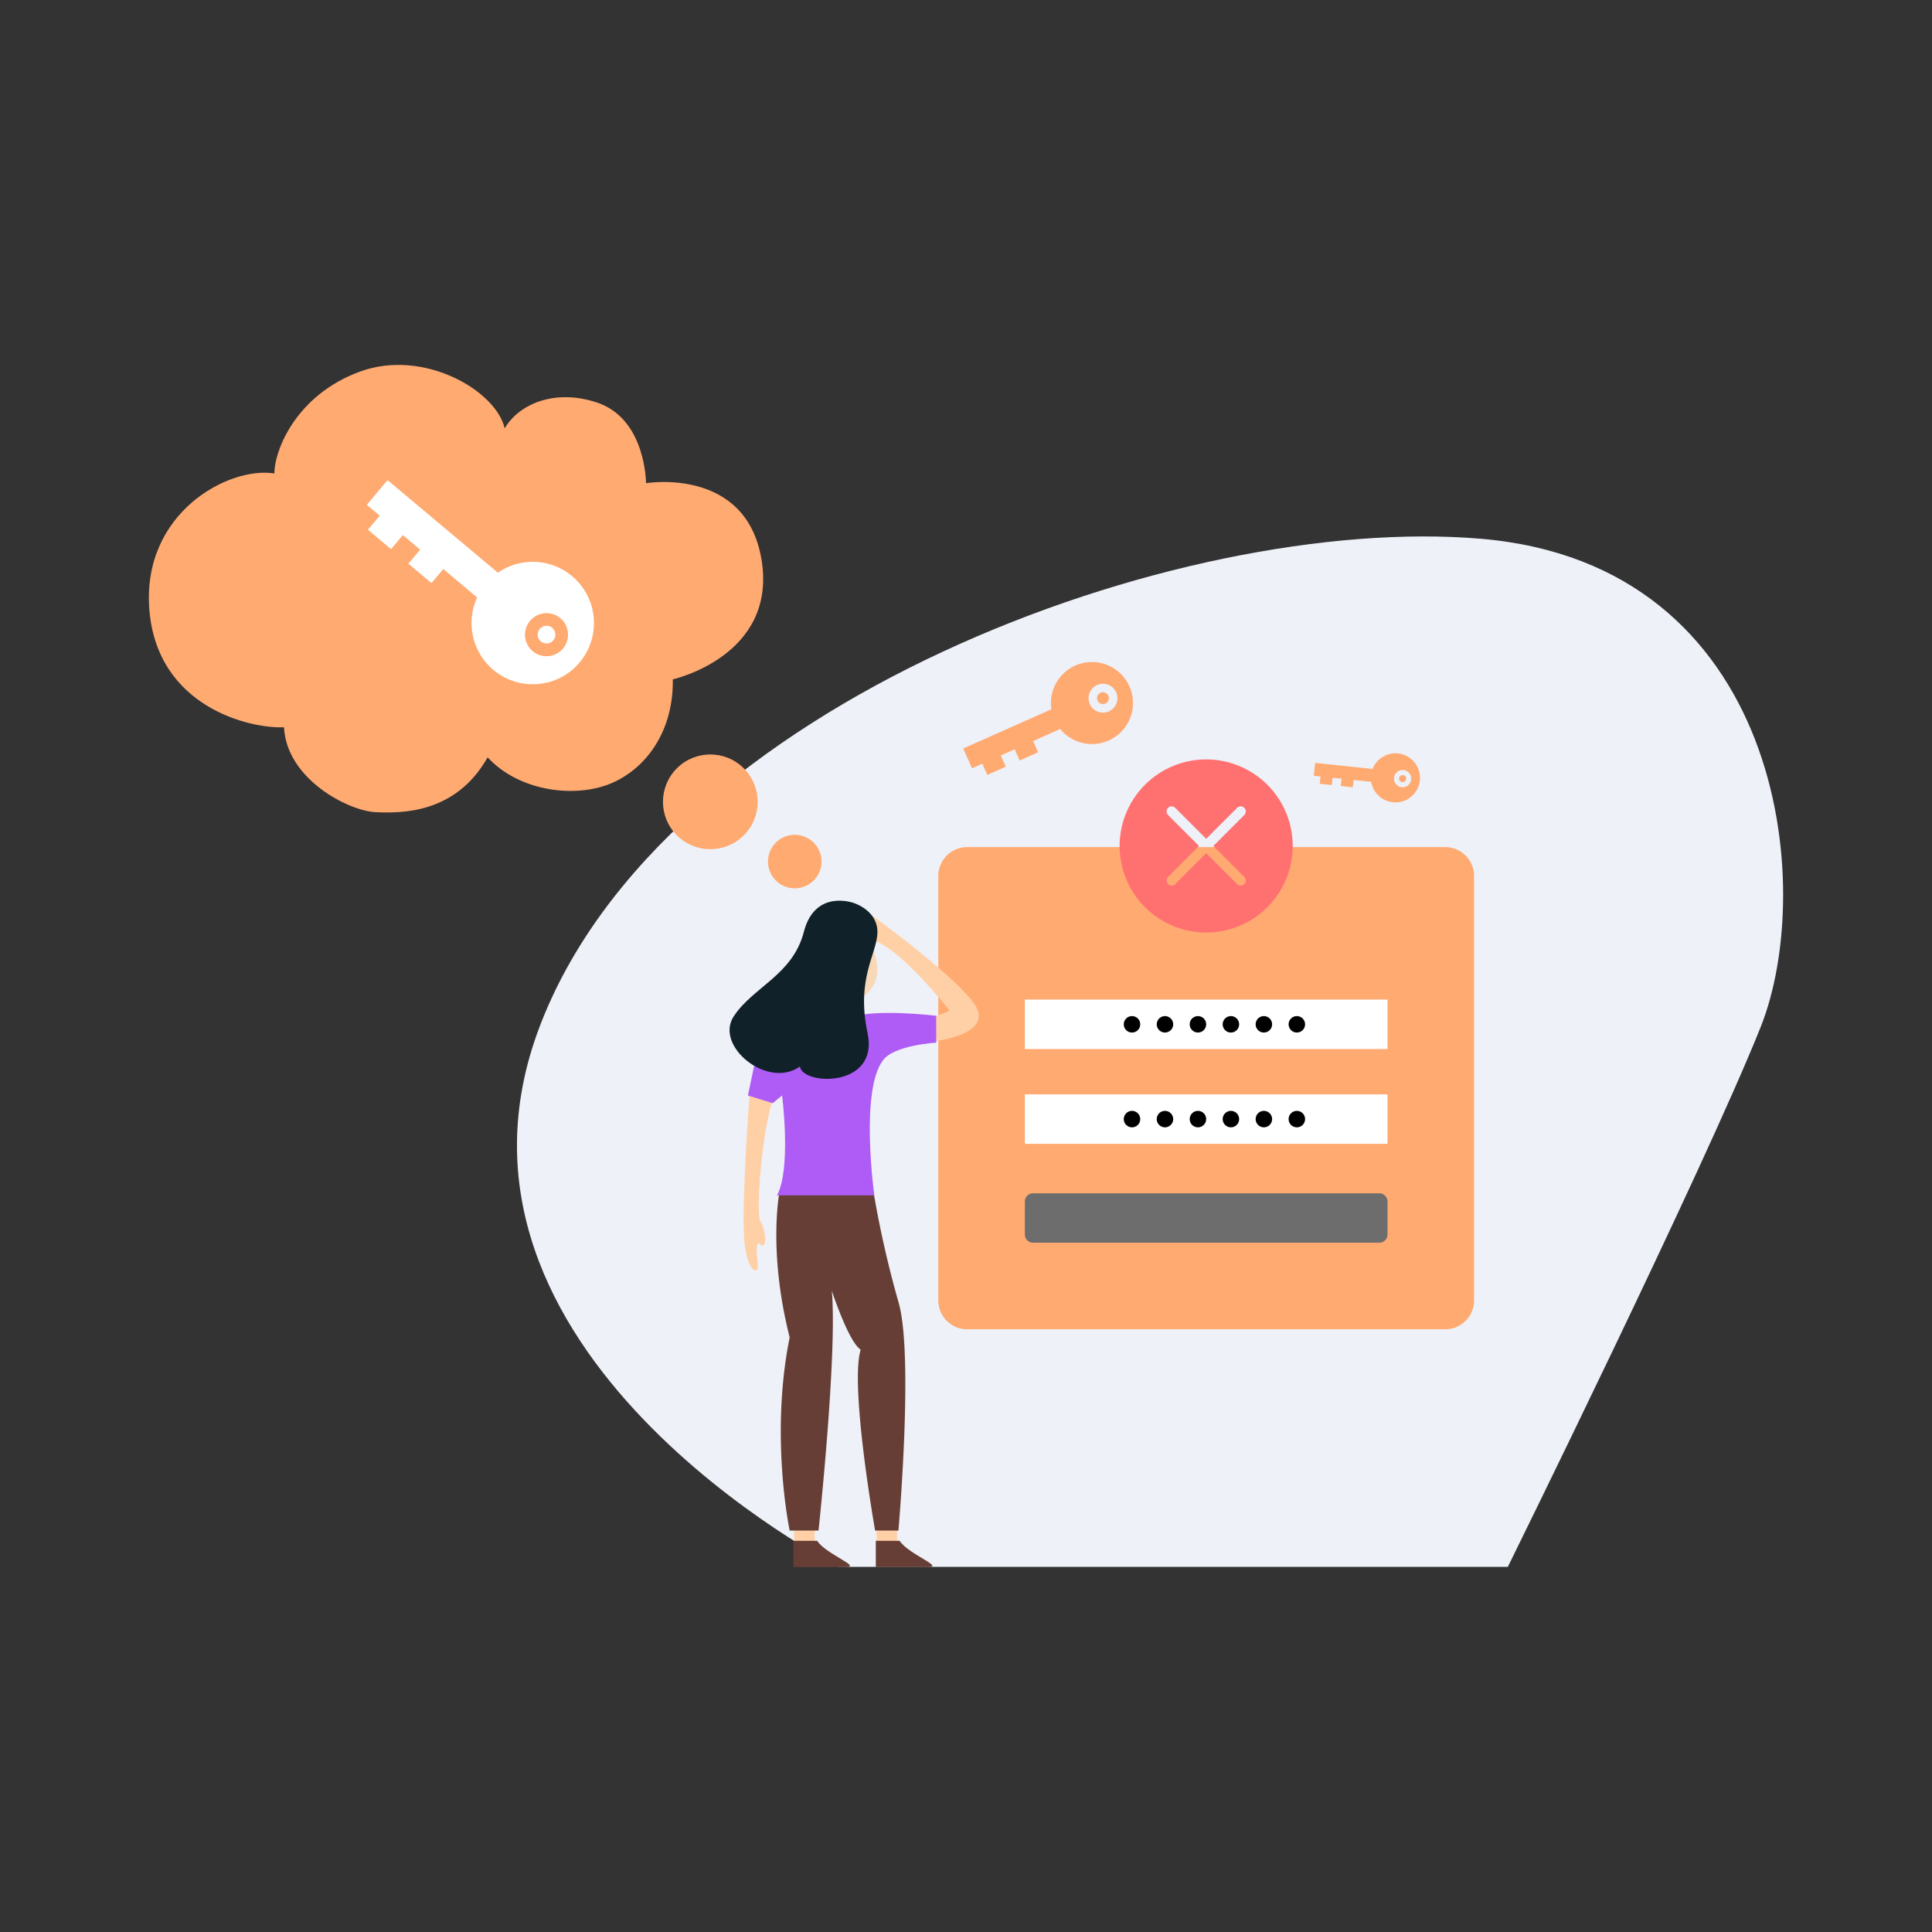 <svg id="SvgjsSvg1001" width="550" height="550" xmlns="http://www.w3.org/2000/svg" version="1.1" xmlns:xlink="http://www.w3.org/1999/xlink" xmlns:svgjs="http://svgjs.com/svgjs"><rect width="100%" height="100%" fill="#333333" stroke="none"/><defs id="SvgjsDefs1002"></defs><g id="SvgjsG1008"><svg xmlns="http://www.w3.org/2000/svg" data-name="Layer 1" viewBox="0 0 3000 3000" width="550" height="550"><g data-name="Forgot password"><path fill="#eef1f8" d="M1302.278,2433.024s-655.388-333.346-464.733-837.794S1830.56,796.851,2299.262,836.563s522.327,539.009,434.514,758.668-392.434,837.794-392.434,837.794Z" data-name="Path 14124" class="coloreef1f8 svgShape"></path><g data-name="Group 12514"><path fill="#ffaa71" d="M1501.792,1315.381h742.323a44.795,44.795,0,0,1,44.795,44.795v659.131a44.795,44.795,0,0,1-44.795,44.795H1501.792a44.795,44.795,0,0,1-44.795-44.795V1360.177A44.795,44.795,0,0,1,1501.792,1315.381Z" data-name="Rectangle 2161" class="colorffaa71 svgShape"></path><g data-name="Group 12512"><rect width="563.141" height="76.792" x="1591.382" y="1552.157" fill="#ffffff" data-name="Rectangle 2162" class="colorfff svgShape"></rect><g data-name="Group 12511"><circle cx="1757.765" cy="1590.553" r="12.799" data-name="Ellipse 1562" transform="rotate(-45 1757.765 1590.553)" fill="#000000" class="color000 svgShape"></circle><circle cx="1808.96" cy="1590.553" r="12.799" data-name="Ellipse 1562-2" transform="rotate(-76.718 1808.96 1590.553)" fill="#000000" class="color000 svgShape"></circle><circle cx="1860.154" cy="1590.553" r="12.799" data-name="Ellipse 1562-3" fill="#000000" class="color000 svgShape"></circle><circle cx="1911.349" cy="1590.553" r="12.799" data-name="Ellipse 1562-4" transform="rotate(-45 1911.349 1590.553)" fill="#000000" class="color000 svgShape"></circle><circle cx="1962.544" cy="1590.553" r="12.799" data-name="Ellipse 1562-5" transform="rotate(-76.718 1962.543 1590.553)" fill="#000000" class="color000 svgShape"></circle><circle cx="2013.738" cy="1590.553" r="12.799" data-name="Ellipse 1562-6" fill="#000000" class="color000 svgShape"></circle></g></g><g data-name="Group 12513"><rect width="563.141" height="76.792" x="1591.382" y="1699.341" fill="#ffffff" data-name="Rectangle 2162-2" class="colorfff svgShape"></rect><g data-name="Group 12511-2"><circle cx="1757.765" cy="1737.737" r="12.799" data-name="Ellipse 1562-7" transform="rotate(-45 1757.765 1737.737)" fill="#000000" class="color000 svgShape"></circle><circle cx="1808.96" cy="1737.737" r="12.799" data-name="Ellipse 1562-8" transform="rotate(-76.718 1808.96 1737.737)" fill="#000000" class="color000 svgShape"></circle><circle cx="1860.154" cy="1737.737" r="12.799" data-name="Ellipse 1562-9" fill="#000000" class="color000 svgShape"></circle><circle cx="1911.349" cy="1737.737" r="12.799" data-name="Ellipse 1562-10" transform="rotate(-45 1911.349 1737.737)" fill="#000000" class="color000 svgShape"></circle><circle cx="1962.544" cy="1737.737" r="12.799" data-name="Ellipse 1562-11" transform="rotate(-76.718 1962.543 1737.737)" fill="#000000" class="color000 svgShape"></circle><circle cx="2013.738" cy="1737.737" r="12.799" data-name="Ellipse 1562-12" fill="#000000" class="color000 svgShape"></circle></g></g><path fill="#6e6d6d" d="M1604.181,1852.926h537.544a12.799,12.799,0,0,1,12.799,12.799v51.195a12.799,12.799,0,0,1-12.799,12.799h-537.544a12.799,12.799,0,0,1-12.799-12.799v-51.195A12.799,12.799,0,0,1,1604.181,1852.926Z" data-name="Rectangle 2163" class="color6e6d6d svgShape"></path></g><path fill="#ff7171" d="M1967.977,1218.604a134.393,134.393,0,1,0,0,190.06A134.393,134.393,0,0,0,1967.977,1218.604Zm-35.785,143.127a7.873,7.873,0,0,1-11.135,11.135l-48.104-48.104-48.104,48.104a7.874,7.874,0,0,1-11.135-11.135l48.104-48.104-48.104-48.104a7.874,7.874,0,0,1,11.135-11.135l48.104,48.104,48.104-48.104a7.873,7.873,0,0,1,11.135,11.135l-48.104,48.104Z" data-name="Path 14116" class="colorff7171 svgShape"></path><g data-name="Group 12518"><path fill="#ffd0a6" d="M1164.364,1693.583s-13.036,171.554-8.962,227.645,21.416,56.091,21.416,46.914-6.112-44.873,4.081-35.696,9.18-21.42,0-35.696,6.124-176.429,24.479-198.867Z" data-name="Path 14120" class="colorffd0a6 svgShape"></path><g data-name="Group 12515"><rect width="31.997" height="31.997" x="1233.02" y="2371.271" fill="#ffd0a6" data-name="Rectangle 2164" class="colorffd0a6 svgShape"></rect><path fill="#663e36" d="M1231.963,2392.55v40.796h80.804c26.685,0-29.816-19.614-43.933-40.796Z" data-name="Path 14123" class="color663e36 svgShape"></path></g><g data-name="Group 12516"><rect width="31.997" height="31.997" x="1361.006" y="2371.271" fill="#ffd0a6" data-name="Rectangle 2164-2" class="colorffd0a6 svgShape"></rect><path fill="#663e36" d="M1359.95,2392.55v40.796h80.804c26.685,0-29.816-19.614-43.933-40.796Z" data-name="Path 14123-2" class="color663e36 svgShape"></path></g><path fill="#663e36" d="M1210.684,1849.213s-18.96,91.35,15.511,227.508c-31.022,153.393,0,299.891,0,299.891h44.795s29.303-272.318,20.685-372.28c0,0,25.847,79.282,44.795,91.344-17.236,56.878,22.398,280.93,22.398,280.93h36.196s24.135-274.04,0-355.047a1598.423,1598.423,0,0,1-38.946-172.354Z" data-name="Path 14122" class="color663e36 svgShape"></path><path fill="#ffd0a6" d="M1446.116,1580.782l28.553-11.321s-73.43-93.822-117.282-109.12-23.454-30.594-7.137-25.494-7.143-21.42-7.143-21.42,162.152,116.257,175.413,156.034-72.405,48.129-72.405,48.129Z" data-name="Path 14121" class="colorffd0a6 svgShape"></path><path fill="#af5cf6" d="M1174.669,1637.423l-13.261,63.64,38.446,11.927,14.586-11.927s14.58,114.01-7.955,155.112h151.141s-22.535-161.749,13.261-209.475c16.892-23.941,82.81-27.657,82.81-27.657v-41.774s-96.552-11.608-132.761,2.784S1174.669,1637.423,1174.669,1637.423Z" data-name="Path 14119" class="coloraf5cf6 svgShape"></path><g data-name="Group 12517"><path fill="#f7d8b8" d="M1348.795,1461.285s25.885,39.221,6.274,70.605-39.227,13.336-39.227,13.336Z" data-name="Path 14118" class="colorf7d8b8 svgShape"></path><path fill="#112129" d="M1325.716,1402.157s-60.156-22.435-77.511,44.873-79.542,85.669-109.12,131.558,53.032,113.198,103.027,77.508c4.081,29.578,123.406,33.653,105.045-52.007s15.298-123.4,15.298-157.052S1325.716,1402.157,1325.716,1402.157Z" data-name="Path 14117" class="color112129 svgShape"></path></g></g><g data-name="Group 12522"><path fill="#ffaa71" d="M1715.963,1075.477a9.202,9.202,0,1,0,5.11,4.848A9.202,9.202,0,0,0,1715.963,1075.477Z" data-name="Path 13469" class="colorffaa71 svgShape"></path><path fill="#ffaa71" d="M1753.774,1065.766a63.701,63.701,0,0,0-121.156,35.556l-136.959,60.973,13.667,30.698,16.039-7.141,7.752,17.412,28.697-12.777-7.752-17.412,21.496-9.57,7.752,17.412,28.697-12.777-7.757-17.4,42.035-18.72a63.701,63.701,0,0,0,108.764-17.521A63.277,63.277,0,0,0,1753.774,1065.766Zm-31.961,38.833a22.395,22.395,0,1,1,.143-.064Q1721.884,1104.567,1721.813,1104.599Z" data-name="Path 13470" class="colorffaa71 svgShape"></path></g><g data-name="Group 12521"><path fill="#ffaa71" d="M2182.249,1205.545a5.503,5.503,0,1,0,1.199,4.044A5.504,5.504,0,0,0,2182.249,1205.545Z" data-name="Path 13469-2" class="colorffaa71 svgShape"></path><path fill="#ffaa71" d="M2204.75,1211.834a38.117,38.117,0,0,0-73.418-17.835l-89.195-9.375-2.101,19.99,10.45,1.098-1.192,11.341,18.689,1.969,1.192-11.341,13.996,1.471-1.192,11.341,18.685,1.964,1.192-11.341,27.379,2.878a38.117,38.117,0,0,0,61.593,23.459A37.852,37.852,0,0,0,2204.75,1211.834Zm-28.165,10.53a13.39,13.39,0,1,1,.087.009Z" data-name="Path 13470-2" class="colorffaa71 svgShape"></path></g><g data-name="Group 12520"><g data-name="Group 12523"><circle cx="1234.082" cy="1337.805" r="41.564" fill="#ffaa71" data-name="Ellipse 315" transform="rotate(-22.5 1234.092 1337.817)" class="colorffaa71 svgShape"></circle><circle cx="1102.985" cy="1245.078" r="73.541" fill="#ffaa71" data-name="Ellipse 316" transform="rotate(-45 1102.985 1245.078)" class="colorffaa71 svgShape"></circle><path fill="#ffaa71" d="M1044.742,1054.903s160.821-35.945,138.117-183.52-179.738-121.088-179.738-121.088,0-94.601-70.005-122.983c-64.325-24.599-124.868-3.782-149.466,37.839-13.249-58.65-126.031-124.435-224.995-88.055s-132.589,122.106-132.589,158.063c-71.889-11.353-206.416,62.073-194.117,212.093s154.953,184.468,209.066,182.01c3.981,80.785,100.468,129.977,142.095,131.871s124.868,1.92,174.063-85.112c47.301,51.086,128.662,62.438,183.531,43.516s105.277-76.479,104.039-164.597" data-name="Path 12467" class="colorffaa71 svgShape"></path></g><g data-name="Group 12519"><path fill="#ffffff" d="M862.32,984.218a13.733,13.733,0,1,0-3.157,10.027A13.733,13.733,0,0,0,862.32,984.218Z" data-name="Path 13469-3" class="colorfff svgShape"></path><path fill="#ffffff" d="M900.073,1028.547a95.055,95.055,0,0,0-126.936-139.237L601.774,745.52l-32.228,38.407,20.07,16.841-18.284,21.79,35.905,30.128,18.271-21.788,26.899,22.577-18.284,21.79,35.904,30.128,18.284-21.79,52.599,44.135a95.051,95.051,0,0,0,94.638,134.399A94.423,94.423,0,0,0,900.06,1028.548Zm-72.986-17.466a33.423,33.423,0,1,1,.161.135Q827.167,1011.149,827.087,1011.081Z" data-name="Path 13470-3" class="colorfff svgShape"></path></g></g></g></svg></g></svg>